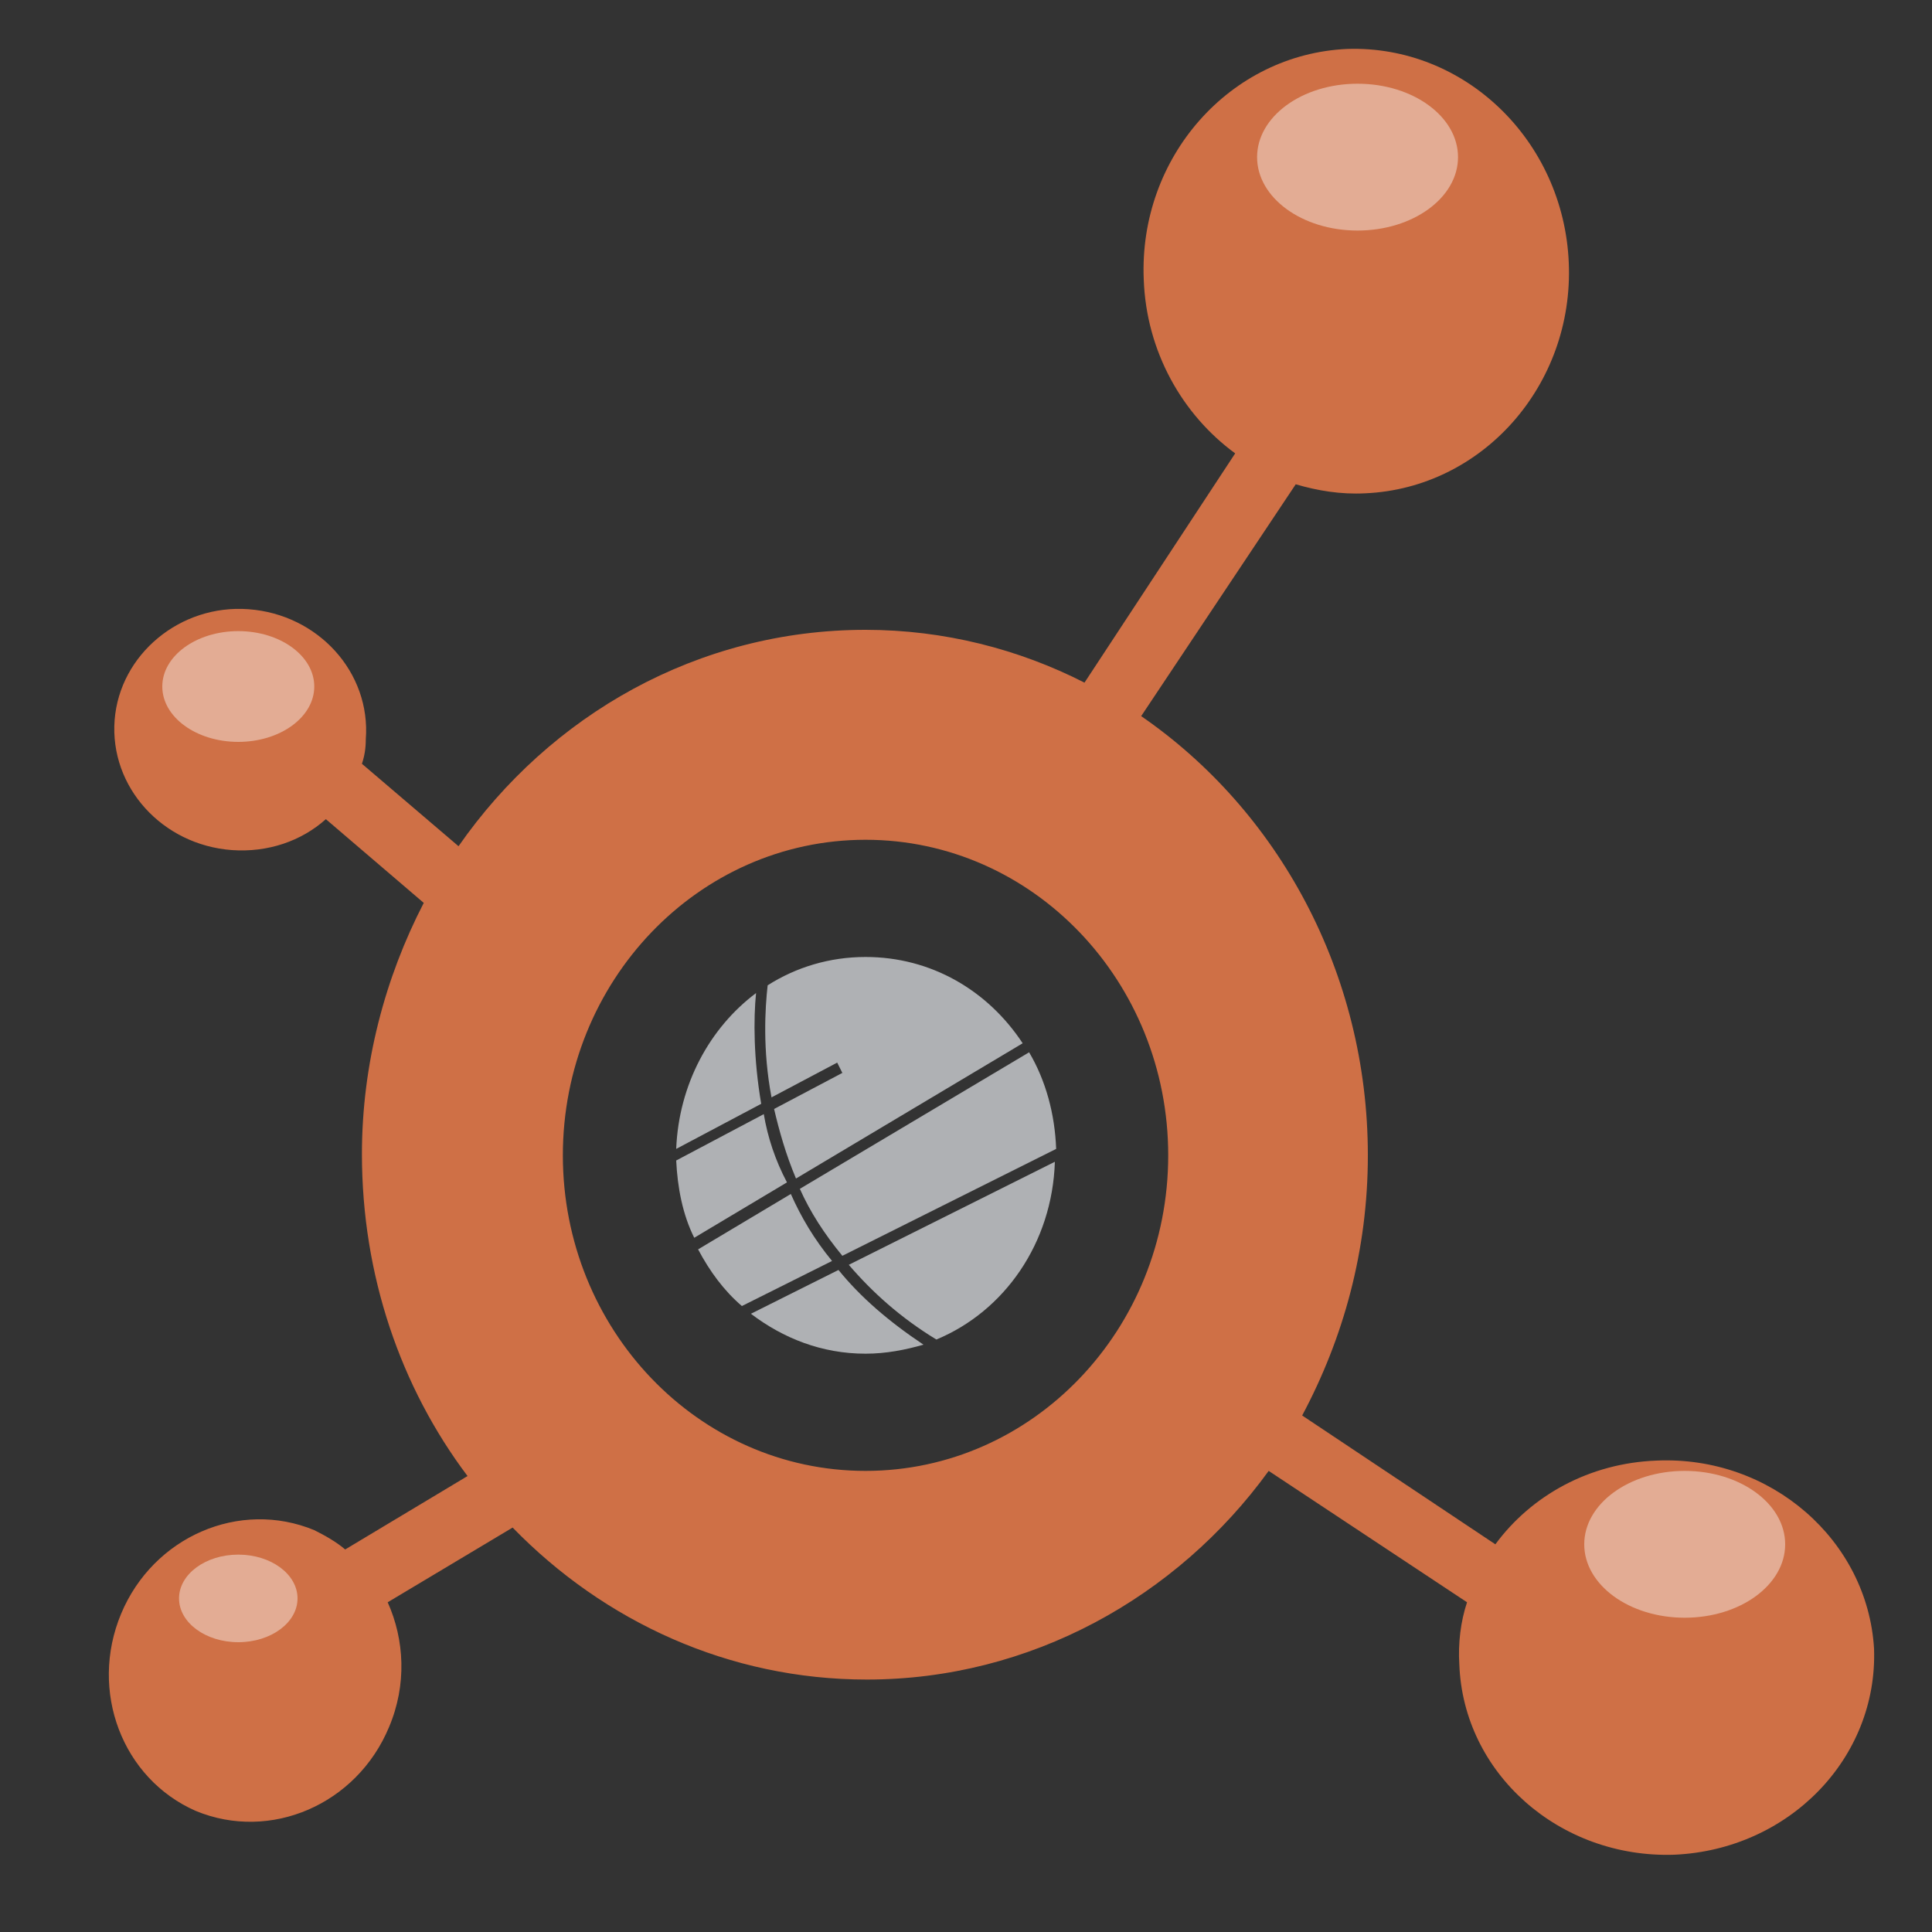 <?xml version="1.0" encoding="utf-8"?>
<!-- Generator: Adobe Illustrator 18.1.0, SVG Export Plug-In . SVG Version: 6.00 Build 0)  -->
<svg version="1.1" id="Layer_1" xmlns="http://www.w3.org/2000/svg" xmlns:xlink="http://www.w3.org/1999/xlink" x="0px" y="0px"
	 viewBox="0 0 150 150" enable-background="new 0 0 150 150" xml:space="preserve">
<rect x="0" y="0" width="150" height="150" fill="#333333" stroke="none"/>
<g>
	<g>
		<path fill="#AFB1B4" d="M58.7,77.1c-3.6,2.7-6,7.1-6.2,12.1l6.6-3.5C58.5,82.2,58.5,79.1,58.7,77.1z"/>
		<path fill="#AFB1B4" d="M65.1,98.6l-6.8,3.4c2.5,1.9,5.5,3.1,8.9,3.1c1.6,0,3.1-0.3,4.5-0.7C69,102.6,66.8,100.7,65.1,98.6z"/>
		<path fill="#AFB1B4" d="M72.7,104c5.3-2.2,9-7.5,9.2-13.8l-16,8C67.7,100.3,69.9,102.3,72.7,104z"/>
		<path fill="#AFB1B4" d="M59.3,86.5l-6.8,3.6c0.1,2.1,0.5,4.2,1.4,6l7.2-4.3C60.2,90.1,59.6,88.3,59.3,86.5z"/>
		<path fill="#AFB1B4" d="M61.4,92.7L54.2,97c0.9,1.7,2,3.2,3.4,4.4l7-3.5C63.2,96.2,62.2,94.5,61.4,92.7z"/>
		<path fill="#AFB1B4" d="M65.4,97.5L82,89.2c-0.1-2.7-0.8-5.3-2.1-7.5L62.1,92.3C62.9,94.1,64,95.8,65.4,97.5z"/>
		<path fill="#AFB1B4" d="M59.9,85.2l5.1-2.7l0.4,0.8l-5.3,2.8c0.4,1.7,0.9,3.5,1.7,5.4L79.4,81c-2.7-4.1-7.1-6.7-12.2-6.7
			c-2.8,0-5.4,0.8-7.6,2.2C59.4,78.3,59.2,81.5,59.9,85.2z"/>
		<path fill="#CF7046" d="M128.6,113.4c-5.2,0.2-9.7,2.7-12.5,6.5l-15-10c3.2-6,5.1-12.8,5.1-20.2c0-14.2-7-26.8-17.6-34.1l12-18
			c1.7,0.5,3.5,0.8,5.4,0.7c9.1-0.4,16.2-8.4,15.8-17.9c-0.4-9.5-8.1-16.9-17.2-16.6c-9.1,0.4-16.2,8.4-15.8,17.9
			c0.2,5.6,3,10.5,7.1,13.5L84.2,53c-5.1-2.6-10.9-4.1-17-4.1c-13,0-24.5,6.6-31.6,16.8l-7.5-6.4c0.2-0.6,0.3-1.2,0.3-1.9
			c0.4-5.2-3.7-9.7-9.1-10.1C14,46.9,9.3,50.8,8.9,55.9c-0.4,5.2,3.7,9.7,9.1,10.1c2.8,0.2,5.4-0.7,7.3-2.4l7.6,6.5
			c-3,5.8-4.8,12.5-4.8,19.5c0,9.4,3,18.1,8.2,25l-9.5,5.7c-0.7-0.6-1.6-1.1-2.4-1.5c-5.8-2.4-12.5,0.5-15,6.5
			c-2.5,6,0.1,12.8,5.8,15.3c5.8,2.4,12.5-0.5,15-6.5c1.4-3.3,1.2-6.8-0.1-9.7l9.7-5.8c7.1,7.3,16.8,11.8,27.5,11.8
			c12.7,0,24.1-6.4,31.2-16.2l15.4,10.2c-0.5,1.5-0.7,3.2-0.6,4.8c0.3,8.5,7.8,15.1,16.7,14.8c8.9-0.4,15.8-7.5,15.5-16
			C145,119.6,137.5,113,128.6,113.4z M67.2,114.2c-13,0-23.5-11-23.5-24.5c0-13.5,10.5-24.5,23.5-24.5c13,0,23.5,11,23.5,24.5
			C90.7,103.2,80.2,114.2,67.2,114.2z"/>
	</g>
	<g>
		<ellipse opacity="0.42" fill="#FFFFFF" cx="105.4" cy="12.2" rx="7.8" ry="5.7"/>
		<ellipse opacity="0.42" fill="#FFFFFF" cx="130.8" cy="119.9" rx="7.8" ry="5.7"/>
		<ellipse opacity="0.42" fill="#FFFFFF" cx="18.5" cy="53.3" rx="5.9" ry="4.3"/>
		<ellipse opacity="0.42" fill="#FFFFFF" cx="18.5" cy="124.1" rx="4.6" ry="3.4"/>
	</g>
</g>
</svg>
